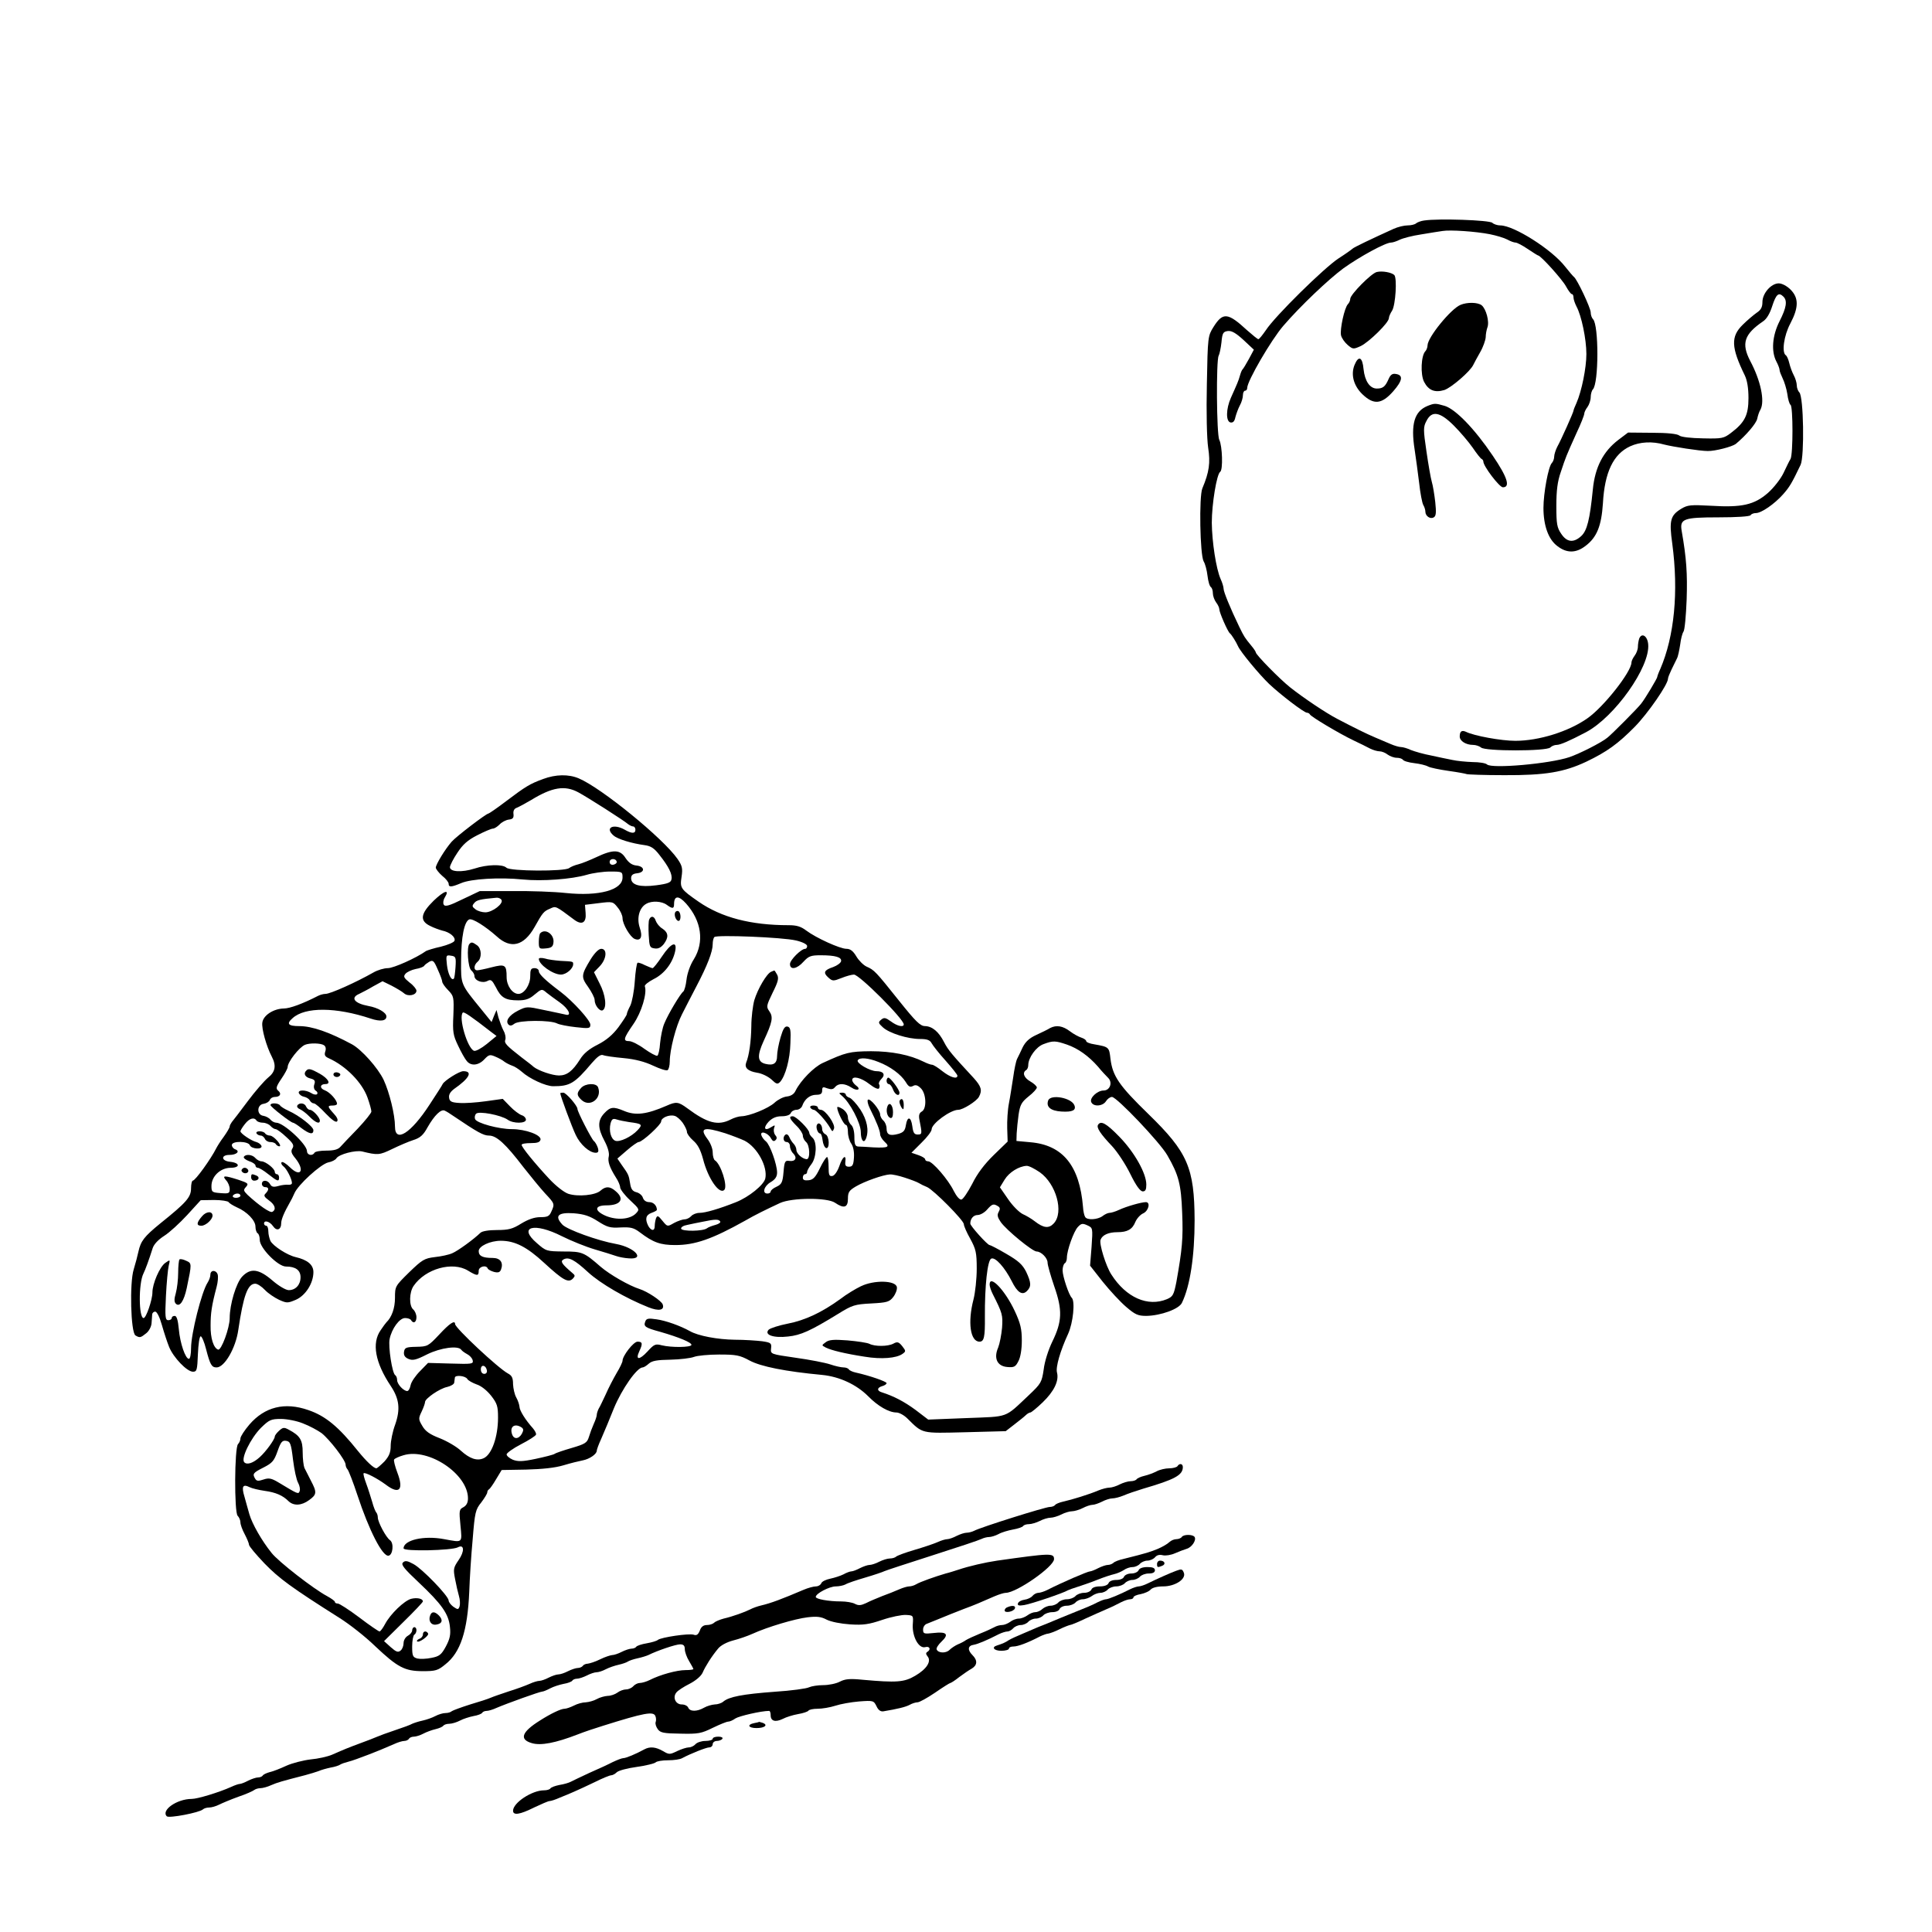 <?xml version="1.0" standalone="no"?>
<!DOCTYPE svg PUBLIC "-//W3C//DTD SVG 20010904//EN"
 "http://www.w3.org/TR/2001/REC-SVG-20010904/DTD/svg10.dtd">
<svg version="1.0" xmlns="http://www.w3.org/2000/svg"
 width="900pt" height="900pt" viewBox="0 0 900 900"
 preserveAspectRatio="xMidYMid meet">
<g transform="translate(0,900) scale(0.1,-0.1)"
fill="#000000" stroke="none">
<path d="M6635 7973 c-16 -2 -34 -9 -39 -14 -6 -5 -23 -9 -39 -9 -16 0 -45 -7
-65 -16 -99 -45 -188 -87 -192 -93 -3 -3 -32 -24 -65 -45 -67 -44 -295 -268
-338 -334 -16 -23 -31 -42 -35 -42 -4 0 -27 19 -52 41 -90 83 -113 86 -157 16
-26 -42 -27 -44 -31 -267 -3 -132 0 -254 6 -295 11 -71 5 -114 -27 -190 -16
-38 -11 -310 6 -340 7 -11 15 -41 18 -67 3 -26 10 -50 16 -53 5 -4 9 -16 9
-29 0 -12 7 -31 15 -42 8 -10 15 -25 15 -32 0 -15 39 -104 49 -112 8 -6 29
-40 38 -60 11 -26 100 -133 145 -176 54 -51 163 -134 176 -134 6 0 12 -4 14
-8 4 -10 136 -89 203 -121 28 -13 62 -30 77 -38 14 -7 34 -13 45 -13 10 0 27
-7 37 -15 11 -8 30 -15 42 -15 13 0 25 -4 29 -9 3 -6 27 -13 53 -16 26 -3 55
-10 65 -16 9 -5 52 -14 94 -20 43 -6 81 -13 85 -15 4 -2 82 -5 175 -5 192 -1
279 14 383 63 96 46 147 83 225 162 62 63 155 198 155 224 0 6 8 25 17 44 9
18 20 41 25 51 5 9 11 39 15 65 3 26 10 52 15 59 6 7 12 74 15 150 4 122 -1
193 -23 319 -10 57 8 64 171 64 85 0 146 4 150 10 3 6 15 10 25 10 25 0 86 42
126 87 30 34 40 50 82 138 18 40 14 317 -6 337 -6 6 -12 21 -12 33 0 11 -6 32
-14 47 -8 15 -17 40 -21 57 -4 17 -11 33 -16 36 -20 13 -9 92 21 148 39 74 40
119 1 158 -17 17 -40 29 -55 29 -35 0 -76 -46 -76 -87 0 -24 -7 -37 -27 -50
-14 -10 -44 -35 -65 -56 -56 -55 -54 -105 10 -236 11 -23 17 -59 17 -105 0
-80 -17 -114 -82 -163 -33 -25 -41 -27 -130 -25 -57 1 -101 6 -110 13 -9 8
-55 13 -127 13 l-112 1 -45 -34 c-71 -54 -109 -128 -119 -231 -14 -141 -27
-192 -54 -217 -36 -33 -67 -29 -93 10 -20 29 -23 46 -23 130 0 71 5 114 21
159 23 69 23 70 73 181 20 42 36 83 36 90 0 6 7 21 15 31 8 11 15 32 15 46 0
14 5 31 10 36 28 28 28 300 1 327 -6 6 -11 20 -11 32 0 20 -63 154 -78 165 -4
3 -22 24 -41 48 -62 80 -239 192 -302 192 -14 0 -31 6 -37 12 -13 13 -252 21
-317 11z m305 -64 c30 -6 67 -17 82 -25 14 -8 31 -14 38 -14 7 0 32 -13 57
-30 24 -16 46 -30 48 -30 12 0 113 -112 130 -144 11 -20 23 -36 27 -36 5 0 8
-7 8 -16 0 -9 7 -28 14 -42 23 -42 46 -152 46 -221 0 -65 -22 -173 -46 -228
-8 -17 -14 -33 -14 -36 0 -7 -57 -135 -76 -169 -7 -14 -14 -35 -14 -45 0 -10
-5 -24 -11 -30 -16 -16 -39 -140 -39 -209 0 -82 23 -147 65 -178 44 -34 87
-33 131 1 53 40 74 93 81 198 8 146 49 230 127 266 46 21 103 24 159 8 39 -10
165 -30 202 -30 34 -1 114 20 131 33 48 40 96 96 100 118 3 14 9 33 15 42 21
40 1 135 -48 227 -42 81 -28 124 60 184 17 11 32 37 43 72 18 55 30 65 52 43
19 -19 14 -51 -18 -114 -34 -67 -40 -140 -15 -188 8 -15 15 -33 15 -40 0 -6 7
-23 14 -38 8 -16 18 -48 22 -73 3 -25 10 -48 15 -51 12 -7 12 -230 0 -252 -6
-9 -20 -39 -33 -66 -13 -27 -45 -68 -72 -92 -64 -56 -122 -69 -266 -60 -94 5
-108 4 -138 -14 -51 -31 -57 -55 -42 -162 30 -225 10 -432 -56 -585 -8 -17
-14 -34 -14 -37 0 -6 -57 -102 -75 -124 -13 -18 -138 -144 -158 -159 -28 -23
-129 -74 -176 -90 -91 -31 -363 -55 -384 -34 -6 6 -36 11 -67 11 -30 1 -73 5
-95 10 -22 4 -67 14 -100 21 -33 6 -74 18 -92 25 -17 8 -38 14 -47 14 -8 0
-30 6 -48 14 -18 8 -51 22 -73 31 -40 17 -91 42 -175 86 -54 28 -158 98 -220
147 -49 39 -160 152 -160 163 0 3 -9 17 -20 30 -32 39 -34 42 -57 89 -42 87
-73 163 -73 177 0 8 -6 29 -14 46 -21 48 -40 172 -41 262 0 88 23 226 39 237
14 9 10 121 -4 149 -13 23 -15 373 -3 392 4 7 10 35 13 62 4 44 8 50 30 53 18
2 38 -10 73 -42 l48 -45 -23 -43 c-13 -24 -26 -45 -29 -48 -4 -3 -9 -16 -13
-30 -7 -25 -12 -36 -42 -103 -23 -52 -24 -110 -2 -115 12 -2 19 5 23 25 4 15
13 40 21 55 8 14 14 36 14 47 0 12 5 21 10 21 6 0 10 6 10 13 0 32 112 224
168 289 80 93 211 217 280 268 77 55 196 120 222 120 8 0 26 6 40 13 14 7 59
19 100 25 41 7 86 14 100 16 35 6 154 -2 220 -15z"/>
<path d="M6414 7733 c-25 -5 -124 -105 -124 -125 0 -8 -5 -19 -11 -25 -16 -16
-38 -118 -32 -145 3 -13 17 -33 31 -45 24 -20 26 -21 61 -5 39 19 131 109 131
130 0 7 7 23 15 35 16 26 24 152 10 166 -13 12 -55 20 -81 14z"/>
<path d="M6804 7580 c-45 -18 -154 -152 -154 -189 0 -9 -5 -22 -10 -27 -20
-20 -24 -108 -6 -143 21 -40 50 -51 94 -38 33 11 121 87 135 117 4 8 18 35 32
59 14 24 25 56 26 70 0 14 4 35 8 46 10 26 -6 86 -27 103 -18 14 -67 15 -98 2z"/>
<path d="M6310 7300 c-18 -44 -5 -96 36 -136 53 -51 90 -48 144 13 44 50 48
76 12 81 -16 3 -25 -4 -34 -25 -15 -34 -26 -43 -54 -43 -33 0 -56 35 -62 90
-5 57 -23 66 -42 20z"/>
<path d="M6650 7109 c-61 -25 -79 -84 -60 -204 6 -38 15 -108 21 -155 5 -47
14 -93 19 -102 6 -10 10 -24 10 -32 0 -20 23 -36 39 -26 11 6 12 23 7 71 -4
35 -11 78 -16 94 -5 17 -16 80 -25 142 -15 102 -15 114 0 142 25 50 63 43 128
-22 29 -29 68 -75 87 -102 19 -28 37 -51 42 -53 4 -2 8 -7 8 -12 0 -22 75
-120 91 -120 36 0 21 47 -47 147 -85 126 -173 216 -223 232 -45 13 -48 13 -81
0z"/>
<path d="M7636 6025 c-3 -9 -6 -26 -6 -38 0 -12 -7 -31 -15 -41 -8 -11 -15
-25 -15 -32 0 -43 -129 -207 -205 -260 -88 -62 -226 -105 -336 -105 -65 0
-192 23 -230 42 -20 9 -29 2 -29 -22 0 -21 29 -39 62 -39 13 0 30 -6 37 -12
17 -18 305 -18 323 0 7 7 20 12 30 12 16 0 58 18 136 59 134 71 299 304 290
409 -3 39 -30 57 -42 27z"/>
<path d="M2530 5371 c-61 -22 -82 -35 -172 -103 -42 -32 -80 -58 -83 -58 -10
0 -149 -106 -171 -131 -30 -34 -74 -106 -74 -121 1 -7 14 -24 30 -38 17 -13
30 -30 30 -37 0 -17 13 -16 58 3 46 20 180 28 287 17 91 -9 227 1 299 22 27 8
76 15 108 15 57 0 58 -1 58 -28 0 -58 -109 -88 -264 -72 -54 6 -166 10 -250 9
l-151 0 -80 -38 c-63 -31 -82 -36 -88 -25 -4 7 -2 22 5 33 25 41 -3 32 -52
-15 -61 -60 -66 -93 -17 -117 17 -9 43 -18 57 -22 35 -7 64 -31 57 -48 -3 -7
-31 -19 -63 -27 -33 -7 -63 -17 -69 -20 -46 -33 -152 -80 -178 -80 -18 0 -48
-9 -67 -20 -81 -46 -201 -100 -224 -100 -9 0 -24 -4 -34 -9 -72 -37 -132 -59
-160 -59 -48 -1 -96 -32 -100 -66 -4 -28 19 -110 44 -158 22 -42 17 -71 -17
-98 -17 -14 -60 -63 -95 -110 -35 -47 -68 -90 -74 -97 -5 -7 -10 -16 -10 -21
0 -5 -13 -27 -28 -48 -16 -21 -31 -46 -35 -54 -24 -48 -97 -150 -109 -150 -4
0 -8 -16 -8 -36 0 -41 -22 -66 -143 -163 -76 -62 -91 -82 -102 -131 -4 -19
-14 -57 -22 -83 -20 -63 -14 -294 8 -308 20 -12 24 -11 50 10 13 10 24 31 25
47 1 16 3 35 3 42 1 6 7 12 14 12 8 0 21 -26 31 -62 10 -35 25 -81 34 -103 20
-49 83 -115 111 -115 18 0 20 7 23 83 2 45 7 82 13 82 5 0 17 -27 25 -60 19
-73 26 -85 49 -85 37 0 89 90 101 174 24 162 44 216 79 216 10 0 30 -13 45
-29 15 -16 45 -36 66 -46 36 -16 40 -16 78 0 46 20 82 78 82 129 0 34 -27 57
-83 70 -39 9 -104 51 -117 75 -5 11 -10 31 -10 45 0 14 -4 26 -10 26 -5 0 -10
5 -10 10 0 18 27 10 42 -12 17 -25 38 -17 38 14 0 17 13 49 41 98 5 8 14 26
20 40 16 40 123 137 158 145 17 3 34 12 38 19 12 19 88 39 120 32 73 -18 81
-17 139 11 33 16 77 35 99 42 32 10 47 23 67 60 32 56 63 86 80 77 7 -3 25
-14 39 -24 114 -77 141 -92 167 -92 35 0 77 -38 161 -148 33 -42 78 -97 100
-121 45 -48 46 -49 29 -86 -9 -21 -18 -25 -51 -25 -27 0 -56 -10 -89 -30 -40
-25 -59 -30 -112 -30 -39 0 -70 -5 -78 -13 -32 -31 -105 -84 -131 -95 -15 -7
-52 -15 -81 -18 -49 -6 -59 -12 -120 -71 -65 -64 -66 -65 -66 -119 0 -48 -15
-90 -40 -114 -3 -3 -15 -19 -27 -37 -42 -60 -25 -151 47 -259 40 -60 46 -108
21 -180 -12 -32 -21 -77 -21 -99 0 -31 -7 -48 -29 -73 -17 -17 -34 -32 -38
-32 -13 1 -46 32 -85 80 -91 114 -152 164 -231 191 -111 39 -204 15 -275 -67
-23 -27 -42 -56 -42 -65 0 -8 -5 -20 -11 -26 -17 -17 -18 -318 -2 -334 7 -7
13 -21 13 -31 0 -10 9 -35 20 -55 11 -21 20 -43 20 -49 0 -7 33 -46 72 -87 69
-71 125 -112 351 -255 46 -29 120 -87 164 -130 105 -99 138 -117 223 -117 59
0 70 3 105 32 70 55 103 154 111 338 2 60 9 171 16 245 10 125 13 138 40 171
15 20 28 41 28 47 0 6 4 12 8 14 4 2 19 23 33 47 l26 43 114 2 c75 2 134 8
174 20 33 10 74 20 90 23 31 6 65 29 65 45 0 5 9 30 21 56 25 59 32 74 59 142
37 89 107 190 134 190 5 0 18 8 29 18 15 13 38 17 101 18 44 1 94 7 109 13 16
6 68 11 117 11 79 0 96 -3 142 -28 52 -28 167 -51 338 -67 81 -8 160 -45 214
-99 45 -46 97 -76 132 -76 12 0 35 -12 51 -28 73 -72 62 -69 270 -64 l188 5
40 31 c22 17 46 36 53 43 7 7 17 13 22 13 4 0 30 21 57 47 53 51 77 100 67
139 -7 25 15 101 52 181 23 51 33 150 17 167 -14 13 -43 101 -43 128 0 15 5
30 10 33 6 3 10 15 10 26 0 34 32 123 51 143 16 17 22 18 44 8 26 -12 26 -12
20 -100 l-7 -88 59 -75 c33 -41 82 -94 109 -117 42 -36 55 -42 94 -42 67 1
153 32 166 61 38 78 59 218 59 384 -1 245 -32 317 -215 495 -137 133 -167 177
-177 258 -6 54 -7 55 -75 67 -21 3 -38 10 -38 15 0 5 -10 12 -22 16 -13 4 -37
17 -54 30 -33 25 -63 30 -92 15 -9 -6 -38 -20 -64 -32 -33 -15 -51 -32 -64
-58 -9 -20 -21 -44 -26 -54 -5 -10 -13 -48 -18 -85 -6 -37 -14 -92 -20 -122
-6 -30 -9 -83 -8 -116 l2 -62 -65 -63 c-44 -43 -77 -87 -100 -134 -20 -38 -42
-71 -50 -73 -9 -2 -23 15 -36 40 -25 52 -99 138 -119 138 -8 0 -14 4 -14 9 0
5 -14 14 -32 20 l-32 11 47 47 c26 25 47 53 47 62 0 27 88 91 124 91 22 0 85
40 96 60 17 31 11 49 -24 88 -101 109 -119 130 -138 167 -25 49 -55 74 -89 75
-22 0 -44 22 -120 117 -111 139 -116 144 -152 160 -15 7 -37 29 -48 48 -15 25
-28 35 -46 35 -30 0 -142 51 -187 85 -25 19 -45 25 -82 25 -177 0 -313 36
-419 109 -85 59 -88 64 -80 116 6 40 3 52 -19 84 -67 96 -355 331 -460 375
-47 20 -107 19 -166 -3z m164 -62 c43 -23 214 -132 233 -149 7 -5 17 -10 23
-10 5 0 10 -7 10 -15 0 -19 -17 -19 -50 0 -53 30 -94 9 -52 -27 19 -17 85 -37
145 -45 29 -4 45 -14 70 -47 42 -53 60 -89 55 -112 -2 -15 -17 -21 -71 -28
-76 -10 -117 1 -117 33 0 14 8 21 28 23 38 4 36 32 -3 36 -21 2 -36 13 -51 35
-25 40 -58 41 -136 4 -30 -14 -67 -29 -83 -33 -17 -4 -36 -12 -44 -18 -20 -16
-276 -15 -292 2 -18 17 -91 15 -148 -4 -60 -19 -116 -16 -115 7 1 9 16 39 35
67 25 38 47 58 92 81 33 17 66 31 73 31 7 0 21 9 31 19 10 11 29 21 43 23 19
2 24 8 22 26 -2 14 3 25 15 29 10 4 40 20 67 36 98 60 157 70 220 36z m179
-324 c1 -5 -6 -11 -15 -13 -11 -2 -18 3 -18 13 0 17 30 18 33 0z m-537 -177
c11 -17 -42 -58 -75 -58 -15 0 -36 6 -46 14 -16 12 -17 16 -6 29 11 14 26 18
103 25 9 1 20 -3 24 -10z m860 -17 c72 -81 86 -179 36 -260 -17 -26 -31 -67
-34 -95 -3 -27 -10 -51 -15 -55 -13 -9 -70 -104 -88 -148 -9 -20 -17 -62 -20
-92 -2 -31 -8 -57 -13 -59 -6 -2 -33 13 -60 32 -27 20 -59 36 -71 36 -30 0
-27 12 20 80 38 55 64 144 53 175 -3 6 16 21 41 34 49 24 88 74 100 129 11 52
-19 40 -61 -23 -20 -30 -40 -55 -44 -55 -4 0 -20 7 -36 14 -15 8 -31 13 -34
11 -4 -2 -10 -42 -13 -87 -3 -46 -13 -97 -21 -113 -9 -17 -16 -34 -16 -39 0
-5 -18 -32 -39 -61 -27 -36 -57 -61 -96 -81 -40 -20 -66 -41 -83 -69 -35 -55
-61 -75 -98 -75 -31 0 -95 22 -118 40 -6 6 -31 25 -56 44 -72 56 -82 67 -76
83 3 8 0 27 -8 41 -8 15 -18 43 -24 62 l-9 35 -12 -28 -11 -28 -47 58 c-98
120 -96 115 -95 228 0 110 15 183 38 192 15 6 75 -32 128 -79 65 -60 126 -45
176 43 38 68 43 74 72 86 28 13 24 15 115 -53 35 -25 55 -11 51 33 l-3 38 65
8 c63 8 66 7 87 -20 13 -15 23 -38 23 -50 0 -28 36 -89 57 -97 28 -11 38 10
23 53 -15 46 -1 94 31 111 26 15 72 12 95 -5 26 -19 34 -19 34 3 0 40 21 42
56 3z m512 -172 c30 -7 52 -18 52 -26 0 -7 -4 -13 -9 -13 -19 0 -71 -52 -71
-71 0 -29 33 -23 63 11 24 26 34 30 80 30 69 0 99 -9 95 -28 -2 -8 -18 -20
-37 -27 -42 -14 -48 -26 -22 -49 19 -17 23 -17 61 -2 22 9 48 16 58 16 25 0
232 -207 232 -232 0 -15 -31 -8 -60 14 -25 18 -32 19 -45 8 -15 -12 -14 -16 8
-36 30 -27 115 -54 173 -54 33 0 46 -5 54 -20 6 -11 35 -48 65 -81 30 -34 55
-65 55 -70 0 -18 -33 -8 -70 21 -21 17 -42 30 -48 30 -6 0 -23 6 -39 14 -64
32 -149 49 -246 49 -100 -1 -116 -5 -225 -55 -41 -19 -102 -81 -126 -129 -7
-16 -22 -25 -41 -27 -17 -2 -42 -15 -57 -29 -28 -26 -116 -62 -154 -63 -12 0
-35 -7 -50 -15 -59 -30 -108 -18 -202 52 -42 31 -52 32 -97 12 -92 -40 -144
-47 -198 -24 -50 21 -64 19 -92 -11 -32 -34 -31 -69 1 -129 16 -30 23 -57 20
-71 -6 -24 3 -51 33 -99 11 -16 20 -38 20 -47 1 -9 21 -36 46 -59 45 -42 45
-43 27 -62 -28 -28 -89 -32 -140 -11 -55 24 -53 49 3 49 67 0 86 30 43 66 -26
23 -46 24 -70 3 -23 -22 -106 -30 -151 -15 -20 7 -57 36 -88 69 -68 73 -130
149 -129 159 0 5 19 8 43 8 30 0 42 4 45 16 4 22 -70 49 -133 49 -61 0 -165
28 -172 47 -3 8 -1 19 5 25 13 13 115 -6 147 -28 26 -19 85 -18 85 0 0 8 -9
18 -20 21 -11 4 -36 22 -54 41 l-34 35 -79 -11 c-43 -6 -98 -10 -123 -8 -37 2
-46 7 -48 25 -2 14 6 27 23 40 72 50 89 83 43 83 -19 0 -88 -44 -96 -60 -1 -4
-29 -47 -61 -96 -87 -134 -161 -180 -161 -102 0 55 -26 160 -53 218 -27 56
-102 140 -147 165 -106 57 -186 85 -246 85 -52 0 -61 11 -31 37 58 53 202 52
364 -2 45 -15 73 -11 73 10 0 18 -39 41 -85 49 -64 12 -84 38 -42 56 12 6 42
21 65 35 l44 24 41 -20 c23 -12 50 -28 59 -36 19 -17 58 -9 58 12 0 7 -14 25
-32 38 -27 22 -30 28 -19 41 7 8 28 18 47 22 19 3 37 10 40 15 3 5 14 13 24
19 17 9 22 4 39 -36 12 -26 21 -51 21 -57 0 -6 12 -24 28 -40 26 -27 27 -32
24 -116 -4 -79 -1 -94 22 -142 14 -30 32 -62 40 -71 19 -25 55 -22 82 7 21 22
26 24 51 13 15 -6 35 -17 43 -24 8 -6 24 -14 35 -18 11 -3 31 -16 45 -28 36
-33 112 -68 147 -68 78 0 99 12 180 108 25 29 41 41 52 37 9 -4 52 -10 96 -14
54 -5 99 -17 137 -35 32 -15 62 -25 68 -21 5 3 10 21 10 40 0 55 29 166 57
220 14 28 44 86 67 130 51 97 76 162 76 196 0 14 3 29 8 34 11 11 318 -1 380
-16z m-1586 -124 c-2 -27 -5 -52 -8 -54 -11 -11 -27 21 -32 64 -5 45 -4 47 19
43 22 -3 24 -7 21 -53z m167 -303 l24 -18 -45 -37 c-26 -21 -52 -35 -60 -32
-31 12 -73 156 -52 178 5 5 38 -17 133 -91z m2681 -58 c52 -18 101 -53 145
-103 16 -20 38 -43 48 -53 21 -22 7 -58 -22 -58 -29 0 -65 -34 -58 -53 9 -24
54 -21 69 3 7 11 19 20 28 20 22 0 224 -212 258 -272 53 -92 64 -134 69 -268
5 -119 0 -170 -27 -322 -12 -60 -16 -68 -44 -80 -89 -37 -190 7 -259 115 -25
38 -58 144 -50 162 8 22 37 35 78 35 47 0 70 13 84 48 7 16 23 34 37 40 25 12
34 52 12 52 -21 0 -91 -20 -125 -36 -17 -8 -37 -14 -45 -14 -7 0 -22 -7 -32
-15 -23 -17 -72 -20 -81 -4 -4 6 -9 27 -10 47 -16 192 -94 288 -245 301 l-65
6 1 35 c1 19 5 59 9 88 7 46 14 58 46 84 22 17 39 36 39 42 0 6 -14 19 -30 28
-30 17 -39 41 -20 53 6 3 10 14 10 23 0 35 37 86 71 98 45 17 56 16 109 -2z
m-3461 -3 c8 -5 11 -16 6 -30 -5 -16 -1 -23 17 -31 80 -36 155 -113 180 -183
10 -28 18 -57 18 -65 0 -7 -29 -43 -64 -80 -36 -37 -72 -75 -80 -84 -11 -13
-31 -18 -65 -18 -28 0 -53 -4 -56 -10 -10 -17 -35 -11 -35 8 -1 32 -109 132
-143 132 -8 0 -20 6 -27 14 -6 8 -21 16 -33 18 -32 4 -31 52 1 56 13 2 26 10
29 18 3 8 13 14 23 14 25 0 33 15 16 29 -12 10 -10 19 15 56 16 23 29 48 29
54 0 24 54 93 81 104 22 9 73 8 88 -2z m2583 -78 c55 -21 105 -58 127 -93 13
-22 20 -26 34 -19 12 7 22 4 37 -11 25 -25 28 -95 4 -108 -12 -7 -15 -18 -11
-38 13 -66 13 -69 -8 -69 -16 0 -21 8 -25 38 -6 46 -23 49 -30 6 -4 -26 -11
-34 -35 -41 -40 -11 -55 -4 -55 25 0 14 -7 30 -15 37 -8 7 -15 20 -15 29 -1
21 -47 77 -57 68 -4 -4 0 -22 9 -40 31 -62 48 -105 48 -121 0 -8 9 -24 21 -35
26 -24 17 -29 -51 -26 -30 2 -63 4 -72 4 -14 1 -18 10 -18 45 0 26 -6 48 -15
56 -8 7 -15 23 -15 35 0 13 -11 30 -25 39 -14 9 -25 12 -25 7 0 -19 31 -81 40
-81 6 0 10 -15 10 -33 0 -18 7 -43 16 -55 9 -14 14 -38 12 -65 -2 -34 -7 -42
-23 -42 -15 0 -19 6 -17 23 5 37 -13 25 -28 -20 -9 -25 -22 -44 -32 -46 -15
-3 -18 4 -18 42 0 25 -3 46 -7 46 -5 0 -20 -24 -34 -53 -20 -41 -31 -53 -52
-55 -19 -2 -27 1 -27 12 0 9 5 16 10 16 6 0 10 5 10 11 0 6 9 22 20 36 24 31
27 104 5 123 -8 7 -15 17 -15 23 0 16 -61 77 -77 77 -20 0 -15 -12 17 -44 17
-16 30 -37 30 -46 0 -10 7 -23 15 -30 18 -15 20 -80 3 -80 -20 1 -48 26 -48
43 0 9 -6 22 -13 29 -7 7 -16 21 -20 31 -4 10 -11 15 -17 12 -15 -10 -12 -35
5 -35 8 0 15 -9 15 -19 0 -11 7 -27 16 -35 19 -20 9 -38 -19 -34 -20 3 -23 -3
-27 -52 -4 -48 -9 -57 -32 -68 -16 -7 -28 -17 -28 -23 0 -5 -7 -9 -15 -9 -26
0 -16 35 15 53 22 13 30 26 30 45 0 37 -33 130 -52 145 -8 6 -18 19 -21 28 -8
24 31 12 44 -13 8 -14 14 -17 22 -9 7 7 7 14 -2 24 -6 8 -8 22 -5 32 6 15 4
15 -14 4 -31 -20 -38 -3 -11 26 17 17 35 25 60 25 23 0 39 6 43 15 3 8 15 15
26 15 11 0 23 8 27 18 11 32 36 52 65 52 21 0 28 5 28 20 0 17 4 18 24 10 18
-6 28 -5 36 6 16 19 45 18 76 -2 28 -19 48 -9 21 10 -9 7 -17 18 -17 25 0 21
42 11 80 -19 23 -18 41 -26 45 -20 3 5 4 14 0 19 -3 5 2 16 11 25 20 20 10 36
-23 36 -30 0 -96 38 -87 51 8 14 49 11 96 -8z m-912 -283 c11 -16 20 -35 20
-43 0 -8 13 -26 29 -40 21 -18 34 -42 46 -86 23 -91 76 -167 99 -144 17 17
-16 121 -44 138 -5 3 -10 20 -10 37 0 18 -11 45 -25 63 -38 51 -16 57 83 26
33 -11 74 -27 91 -35 59 -31 108 -121 96 -176 -7 -30 -76 -86 -136 -110 -78
-31 -143 -50 -170 -50 -15 0 -32 -7 -39 -15 -7 -8 -21 -15 -30 -15 -10 0 -33
-8 -50 -17 -31 -18 -31 -18 -54 10 -20 25 -24 26 -30 12 -3 -9 -6 -25 -6 -36
0 -25 -16 -24 -30 0 -16 32 -12 51 15 61 14 5 25 11 25 14 0 20 -16 36 -35 36
-15 0 -26 8 -30 20 -3 11 -17 23 -30 26 -19 5 -26 15 -30 43 -6 38 -8 41 -40
86 l-19 28 44 38 c25 22 50 39 55 39 17 0 105 81 105 96 0 17 37 33 62 26 10
-2 27 -17 38 -32z m-1985 10 c3 -5 17 -10 29 -10 13 0 29 -7 36 -15 7 -8 18
-15 24 -15 6 0 29 -17 50 -37 32 -29 37 -39 28 -53 -8 -13 -5 -23 14 -46 45
-56 25 -91 -25 -42 -17 17 -35 28 -39 24 -4 -4 0 -13 8 -19 16 -12 40 -60 40
-78 0 -6 -8 -9 -17 -8 -10 1 -31 -1 -47 -6 -22 -6 -31 -4 -38 9 -11 20 -38 21
-38 1 0 -8 7 -15 15 -15 18 0 19 -12 3 -29 -11 -10 -8 -16 15 -33 28 -20 35
-42 16 -53 -10 -7 -63 30 -116 79 -19 19 -20 23 -7 37 13 15 10 18 -35 33 -66
21 -78 21 -58 -2 10 -10 17 -29 17 -41 0 -20 -4 -22 -42 -19 -40 3 -43 5 -43
33 0 45 41 84 88 85 47 0 46 23 -1 28 -42 4 -44 32 -3 32 33 0 51 17 27 26 -9
3 -16 12 -16 20 0 20 76 19 84 -1 7 -18 60 -21 54 -3 -3 7 -13 15 -24 18 -24
6 -74 40 -74 50 0 4 9 19 21 34 21 27 43 33 54 16z m1735 -7 c62 -8 65 -11 40
-38 -29 -31 -84 -57 -104 -49 -20 8 -30 46 -22 80 6 21 11 25 29 19 12 -4 38
-9 57 -12z m1914 -234 c76 -54 113 -186 65 -238 -23 -25 -48 -22 -89 10 -14
11 -39 26 -55 33 -17 8 -48 39 -69 70 l-38 55 22 36 c21 34 66 62 102 64 10 1
37 -13 62 -30z m-629 -25 c28 -9 57 -20 65 -25 8 -5 26 -14 39 -19 31 -14 171
-155 171 -173 0 -8 13 -38 30 -68 26 -48 30 -64 30 -139 0 -47 -7 -112 -15
-143 -28 -107 -15 -197 28 -197 21 0 26 21 25 115 -1 144 12 266 30 272 19 8
63 -42 95 -105 26 -53 49 -68 71 -46 21 21 20 39 -4 90 -17 33 -35 50 -92 83
-39 23 -74 41 -78 41 -10 0 -90 89 -90 100 0 23 15 40 34 40 12 0 32 11 44 25
24 27 30 29 51 16 10 -6 11 -13 3 -27 -8 -14 -5 -25 10 -47 27 -38 148 -137
167 -137 21 0 51 -30 51 -52 0 -11 14 -60 31 -110 39 -111 37 -164 -9 -258
-18 -37 -36 -93 -40 -129 -9 -60 -12 -66 -69 -120 -116 -109 -90 -99 -291
-107 l-178 -7 -59 45 c-53 39 -101 64 -157 82 -24 7 -23 22 2 29 11 3 20 9 20
14 0 7 -76 34 -143 49 -15 3 -30 10 -33 15 -3 5 -14 9 -24 9 -11 0 -39 6 -62
14 -24 8 -96 22 -161 31 -118 17 -118 17 -115 44 3 24 -1 27 -42 33 -25 3 -82
7 -127 7 -80 1 -171 18 -209 40 -45 25 -112 49 -155 55 -39 6 -48 4 -53 -10
-9 -23 -1 -29 69 -48 90 -26 147 -50 146 -61 -1 -12 -93 -13 -138 -2 -30 8
-36 5 -67 -29 -38 -41 -57 -40 -38 1 17 36 15 45 -8 45 -19 0 -70 -66 -70 -89
0 -6 -12 -32 -28 -58 -15 -26 -38 -70 -50 -98 -13 -27 -27 -58 -33 -67 -5 -10
-9 -23 -9 -29 0 -6 -6 -25 -14 -42 -8 -18 -18 -45 -23 -62 -8 -26 -18 -32 -79
-50 -38 -11 -74 -23 -81 -28 -6 -4 -46 -14 -88 -23 -62 -13 -82 -13 -106 -4
-16 7 -29 18 -29 25 0 6 30 28 67 47 37 19 68 39 70 45 2 5 -5 18 -14 29 -36
40 -63 84 -63 101 -1 10 -7 29 -15 43 -8 14 -14 42 -15 62 0 29 -5 40 -24 50
-45 24 -246 212 -246 230 0 20 -25 4 -74 -49 -51 -54 -54 -56 -107 -57 -48 -1
-54 -4 -57 -24 -2 -15 4 -25 20 -32 20 -9 35 -6 88 21 63 31 145 42 159 21 3
-5 16 -14 27 -20 12 -6 24 -19 26 -29 4 -17 -4 -18 -101 -15 l-107 3 -37 -38
c-21 -21 -41 -50 -44 -65 -3 -16 -10 -28 -16 -28 -17 0 -47 32 -47 51 0 10 -4
20 -9 23 -14 9 -33 132 -26 168 10 49 46 98 72 98 12 0 25 -4 28 -10 11 -18
25 -10 25 14 0 13 -7 29 -15 36 -20 17 -19 80 2 110 55 80 181 115 253 71 43
-26 50 -26 50 -1 0 20 35 29 42 11 2 -5 15 -12 29 -16 20 -5 28 -2 33 11 12
32 -3 54 -39 54 -47 0 -65 9 -65 32 0 23 53 48 103 48 66 0 122 -29 202 -103
88 -81 112 -94 133 -74 12 13 12 16 -3 28 -48 41 -56 53 -40 62 24 13 51 -1
115 -60 57 -52 173 -120 281 -163 48 -19 76 -14 66 14 -7 17 -70 59 -107 71
-48 15 -139 67 -182 104 -78 68 -86 71 -173 71 -78 1 -81 1 -124 39 -90 77
-13 98 117 32 42 -21 111 -49 152 -61 41 -12 86 -26 100 -31 14 -5 41 -10 60
-11 78 -6 27 51 -60 67 -85 15 -228 67 -250 90 -38 41 -21 58 53 53 48 -4 73
-12 112 -37 44 -28 57 -32 106 -29 47 2 61 -1 90 -23 62 -47 95 -59 165 -59
92 0 172 28 324 113 48 28 102 54 164 83 55 25 220 26 256 1 41 -28 60 -23 60
18 0 31 5 39 37 58 41 24 126 54 158 56 11 1 43 -6 70 -15z m-3095 -84 c0 -5
-9 -10 -21 -10 -11 0 -17 5 -14 10 3 6 13 10 21 10 8 0 14 -4 14 -10z m-55
-30 c4 -6 21 -16 38 -24 47 -20 87 -61 87 -90 0 -14 5 -28 10 -31 6 -3 10 -17
10 -31 0 -38 85 -124 122 -124 45 0 68 -17 68 -50 0 -35 -23 -60 -55 -60 -13
0 -46 19 -76 45 -64 55 -102 59 -141 18 -28 -30 -58 -129 -58 -193 0 -46 -39
-152 -54 -147 -21 7 -36 53 -35 112 0 58 5 93 28 180 6 22 8 48 5 58 -7 22
-34 22 -34 -1 0 -10 -6 -26 -13 -37 -28 -43 -77 -238 -77 -305 0 -27 -4 -50
-10 -50 -16 0 -41 71 -47 138 -4 43 -10 62 -19 62 -8 0 -14 -4 -14 -10 0 -5
-7 -10 -16 -10 -14 0 -16 14 -11 113 3 61 9 125 13 141 7 29 7 29 -16 13 -26
-18 -60 -97 -60 -138 0 -33 -29 -119 -41 -119 -23 0 -24 161 -1 207 9 18 26
64 43 118 6 19 26 40 54 58 24 15 72 59 107 97 l63 69 62 1 c34 0 65 -5 68
-10z m2290 -90 c3 -5 -7 -12 -22 -16 -15 -4 -34 -11 -40 -16 -18 -14 -115 -15
-120 -2 -2 7 11 15 29 18 18 4 51 11 73 15 57 12 73 12 80 1z m-1087 -693 c2
-10 -3 -17 -12 -17 -10 0 -16 9 -16 21 0 24 23 21 28 -4z m-91 -41 c4 -7 24
-18 43 -25 22 -7 48 -28 68 -53 28 -36 32 -49 32 -102 0 -89 -29 -172 -67
-189 -31 -14 -65 -2 -106 35 -19 18 -63 44 -98 58 -47 18 -68 33 -82 58 -18
30 -18 35 -3 66 9 19 16 39 16 45 0 16 68 63 103 70 17 4 33 13 33 21 1 8 2
18 3 23 2 13 50 8 58 -7z m-765 -207 c29 -11 68 -32 86 -45 37 -29 112 -126
112 -147 0 -7 4 -17 9 -22 5 -6 26 -59 46 -120 54 -164 117 -287 145 -282 20
3 26 58 7 72 -19 13 -57 85 -57 106 0 8 -3 19 -7 23 -4 4 -13 26 -19 49 -7 23
-19 62 -28 86 -9 24 -15 46 -12 48 6 6 64 -24 103 -53 63 -48 85 -25 54 56
-11 29 -18 57 -15 61 3 5 23 14 44 20 117 35 300 -88 300 -201 0 -20 -7 -33
-21 -41 -20 -10 -21 -16 -14 -85 8 -84 12 -80 -76 -64 -94 18 -189 -4 -189
-43 0 -15 225 -10 253 5 30 16 32 -19 3 -60 -24 -35 -25 -42 -16 -88 5 -27 13
-62 18 -79 5 -16 6 -38 3 -48 -6 -16 -8 -16 -29 -2 -12 9 -22 22 -22 29 0 21
-124 149 -164 170 -29 16 -39 17 -49 7 -10 -10 6 -29 75 -94 105 -99 138 -145
144 -206 4 -36 0 -55 -19 -91 -21 -39 -31 -46 -67 -53 -23 -5 -53 -6 -66 -3
-21 6 -24 12 -24 56 0 27 5 52 10 55 6 3 10 13 10 21 0 8 -4 14 -10 14 -5 0
-10 -7 -10 -15 0 -8 -9 -19 -20 -25 -11 -6 -20 -21 -20 -34 0 -13 -6 -29 -14
-35 -12 -10 -21 -6 -46 16 l-31 28 90 89 c50 49 91 92 91 96 0 13 -27 19 -55
12 -32 -9 -96 -70 -121 -117 -10 -19 -22 -35 -26 -35 -4 0 -47 29 -94 65 -48
36 -93 65 -100 65 -8 0 -14 3 -14 8 0 4 -17 16 -37 27 -62 33 -226 160 -258
201 -46 57 -90 135 -103 179 -6 22 -17 59 -23 82 -15 49 -8 61 24 45 12 -6 43
-13 70 -17 51 -7 84 -21 111 -48 24 -23 61 -21 96 5 36 26 37 36 8 91 -12 23
-25 50 -30 59 -4 10 -8 42 -8 72 0 58 -12 78 -65 106 -22 12 -27 11 -45 -5
-11 -10 -20 -22 -20 -27 0 -13 -41 -70 -70 -96 -31 -28 -59 -37 -72 -24 -17
17 29 111 77 160 39 38 47 42 94 42 27 0 74 -9 103 -21z m1017 -18 c10 -7 11
-13 2 -30 -15 -26 -38 -27 -46 -1 -11 34 12 51 44 31z m-1064 -151 c6 -47 16
-95 24 -108 7 -13 10 -30 7 -38 -6 -16 -7 -15 -100 41 -32 19 -44 21 -68 13
-24 -8 -32 -8 -39 3 -14 23 -11 28 39 53 41 21 49 31 65 76 15 43 22 51 40 48
19 -3 23 -12 32 -88z"/>
<path d="M3146 4751 c-8 -12 3 -41 15 -41 12 0 12 37 0 45 -5 3 -12 1 -15 -4z"/>
<path d="M3024 4716 c-3 -7 -4 -40 -2 -72 3 -54 5 -59 27 -62 17 -3 30 4 43
20 24 32 22 53 -6 72 -14 8 -27 25 -31 36 -7 23 -23 26 -31 6z"/>
<path d="M2517 4653 c-4 -3 -7 -22 -7 -40 0 -33 2 -34 33 -31 25 2 33 8 35 26
6 38 -37 69 -61 45z"/>
<path d="M2187 4603 c-14 -13 -7 -110 8 -123 8 -7 15 -18 15 -26 0 -22 37 -36
60 -24 17 9 22 5 40 -29 24 -49 45 -61 104 -61 33 0 52 6 74 25 35 29 36 30
59 10 10 -8 37 -28 61 -45 42 -30 58 -66 25 -56 -10 2 -54 12 -99 21 -79 17
-81 17 -121 -3 -43 -22 -60 -49 -44 -65 7 -7 16 -5 27 4 20 17 169 18 200 1
10 -5 49 -13 87 -17 62 -7 67 -6 67 12 0 20 -82 110 -139 153 -68 51 -101 82
-101 96 0 8 -9 14 -20 14 -17 0 -20 -7 -20 -38 0 -40 -28 -82 -55 -82 -28 0
-55 38 -55 78 0 58 -7 62 -70 46 -30 -8 -60 -14 -67 -14 -18 0 -16 25 2 40 20
17 19 60 -2 76 -21 15 -27 17 -36 7z"/>
<path d="M2752 4532 c-45 -74 -46 -83 -12 -130 16 -23 30 -50 30 -60 0 -26 25
-56 38 -48 20 12 13 72 -15 125 l-26 52 26 27 c33 34 37 82 8 82 -12 0 -30
-18 -49 -48z"/>
<path d="M2510 4533 c0 -26 66 -73 103 -73 25 0 57 28 57 48 0 13 2 13 -60 16
-25 2 -57 6 -72 11 -16 4 -28 3 -28 -2z"/>
<path d="M3592 4473 c-20 -8 -62 -79 -78 -132 -7 -25 -14 -80 -14 -121 -1 -71
-10 -136 -24 -170 -9 -24 8 -40 50 -47 22 -3 51 -17 67 -31 24 -23 29 -24 41
-12 25 28 46 105 48 180 3 63 0 75 -14 78 -12 2 -20 -10 -32 -51 -9 -31 -16
-69 -16 -86 0 -35 -17 -46 -54 -37 -38 9 -40 38 -8 108 40 86 45 110 26 137
-15 21 -14 26 15 86 26 52 30 68 21 85 -6 11 -12 20 -13 19 -1 0 -8 -3 -15 -6z"/>
<path d="M2707 3932 c-22 -24 -21 -35 3 -57 39 -35 96 9 76 60 -8 21 -59 19
-79 -3z"/>
<path d="M2610 3907 c0 -11 55 -159 72 -194 21 -45 64 -83 93 -83 12 0 15 6
10 23 -4 12 -12 27 -19 32 -11 10 -76 136 -76 149 0 15 -53 76 -66 76 -8 0
-14 -1 -14 -3z"/>
<path d="M4883 3874 c-11 -30 11 -49 62 -52 51 -3 69 6 60 29 -13 35 -110 53
-122 23z"/>
<path d="M5115 3760 c-8 -13 11 -42 67 -101 23 -25 61 -82 83 -127 27 -55 46
-81 58 -82 13 0 17 8 17 32 0 52 -55 150 -125 222 -62 64 -87 77 -100 56z"/>
<path d="M1427 4013 c-15 -14 -6 -31 19 -37 20 -5 24 -11 18 -28 -4 -12 -1
-24 7 -29 7 -4 10 -11 6 -16 -4 -4 -17 -2 -27 5 -26 16 -63 16 -58 0 3 -7 13
-15 24 -17 10 -2 23 -9 27 -17 4 -8 13 -14 19 -14 7 0 31 -21 55 -47 28 -29
47 -43 53 -37 6 6 1 19 -15 36 -30 33 -31 38 -5 38 11 0 20 3 20 8 0 17 -33
54 -57 63 -25 9 -23 29 3 29 27 0 14 25 -26 48 -41 23 -53 26 -63 15z"/>
<path d="M1555 4000 c-8 -13 15 -24 27 -12 6 6 4 11 -6 15 -8 3 -18 2 -21 -3z"/>
<path d="M1260 3852 c0 -8 95 -82 105 -82 4 0 21 -11 39 -25 37 -28 56 -32 56
-10 0 17 -69 70 -117 91 -17 8 -34 18 -38 24 -7 12 -45 14 -45 2z"/>
<path d="M1385 3850 c-3 -6 2 -13 12 -17 9 -4 30 -19 45 -35 28 -28 48 -36 48
-18 0 15 -33 50 -46 50 -7 0 -14 7 -18 15 -6 17 -32 20 -41 5z"/>
<path d="M4130 3965 c0 -8 5 -15 10 -15 6 0 15 -11 20 -25 9 -25 30 -35 30
-15 0 14 -42 70 -52 70 -4 0 -8 -7 -8 -15z"/>
<path d="M3920 3897 c39 -31 90 -129 90 -171 0 -38 14 -55 24 -30 15 38 5 87
-26 135 -18 27 -41 52 -50 55 -10 3 -18 10 -18 15 0 5 -8 9 -17 9 -16 -1 -16
-2 -3 -13z"/>
<path d="M4190 3868 c0 -7 5 -20 10 -28 8 -12 10 -9 10 13 0 15 -4 27 -10 27
-5 0 -10 -6 -10 -12z"/>
<path d="M4134 3846 c-8 -21 -1 -49 14 -54 8 -2 12 7 12 27 0 33 -17 51 -26
27z"/>
<path d="M3775 3840 c3 -5 11 -10 16 -10 11 0 57 -51 76 -84 10 -19 12 -19 18
-4 8 20 -40 88 -61 88 -8 0 -14 5 -14 10 0 6 -9 10 -21 10 -11 0 -17 -4 -14
-10z"/>
<path d="M3806 3761 c-7 -11 3 -41 14 -41 5 0 10 -14 12 -32 2 -17 9 -33 16
-36 18 -6 16 57 -3 64 -8 4 -15 14 -15 24 0 21 -16 35 -24 21z"/>
<path d="M1195 3720 c3 -5 12 -10 20 -10 7 0 15 -7 19 -15 3 -8 14 -15 25 -15
11 0 23 -4 26 -10 3 -5 11 -10 16 -10 17 0 -25 49 -43 50 -9 0 -20 5 -23 10
-3 6 -15 10 -26 10 -11 0 -17 -4 -14 -10z"/>
<path d="M1136 3611 c-3 -5 8 -14 24 -20 17 -5 30 -15 30 -20 0 -6 5 -11 11
-11 6 0 28 -13 49 -30 43 -34 50 -36 50 -15 0 8 -4 15 -10 15 -5 0 -10 5 -10
11 0 15 -42 48 -61 49 -9 0 -22 7 -29 15 -14 17 -46 20 -54 6z"/>
<path d="M1126 3551 c-3 -5 1 -11 9 -15 15 -6 29 7 18 18 -9 9 -21 8 -27 -3z"/>
<path d="M1170 3515 c0 -8 6 -15 14 -15 22 0 28 17 10 24 -22 9 -24 8 -24 -9z"/>
<path d="M4010 3008 c-25 -12 -68 -38 -95 -59 -85 -62 -166 -100 -245 -115
-41 -8 -81 -21 -89 -28 -23 -24 22 -40 90 -32 59 6 104 26 234 106 65 40 76
44 153 48 74 4 85 7 103 30 11 14 19 35 17 46 -5 32 -107 34 -168 4z"/>
<path d="M4610 3016 c0 -8 6 -27 14 -43 46 -91 48 -99 44 -158 -3 -33 -11 -74
-18 -92 -22 -50 -5 -87 42 -91 32 -3 39 1 52 27 10 18 16 56 16 96 0 54 -6 80
-33 138 -45 96 -117 172 -117 123z"/>
<path d="M3846 2747 c-19 -14 -19 -14 0 -24 25 -13 91 -29 182 -43 78 -13 148
-7 176 13 17 12 16 14 -1 36 -16 20 -23 22 -41 12 -26 -14 -87 -14 -112 -1
-10 5 -56 12 -102 16 -65 5 -87 3 -102 -9z"/>
<path d="M941 3334 c-26 -30 -27 -44 -3 -44 20 0 52 29 52 47 0 22 -29 21 -49
-3z"/>
<path d="M836 3133 c-3 -4 -6 -31 -6 -62 0 -31 -5 -73 -11 -95 -8 -27 -8 -41
0 -49 18 -18 38 12 51 73 24 115 24 115 -3 127 -14 7 -28 9 -31 6z"/>
<path d="M2004 1475 c-10 -25 4 -47 28 -43 28 4 33 21 13 42 -20 20 -34 20
-41 1z"/>
<path d="M1970 1386 c0 -8 -7 -17 -16 -20 -9 -4 -14 -9 -11 -12 8 -9 58 27 51
37 -8 14 -24 11 -24 -5z"/>
<path d="M5485 2170 c-3 -5 -21 -10 -38 -10 -18 0 -44 -6 -59 -14 -15 -8 -40
-17 -57 -21 -17 -4 -33 -11 -36 -16 -4 -5 -16 -9 -28 -9 -12 0 -35 -7 -51 -15
-15 -8 -37 -15 -48 -15 -11 0 -34 -6 -51 -13 -42 -18 -123 -43 -164 -52 -18
-4 -35 -11 -38 -16 -4 -5 -15 -9 -25 -9 -21 0 -323 -95 -352 -111 -10 -5 -26
-9 -35 -9 -10 0 -31 -7 -47 -15 -15 -8 -35 -15 -43 -15 -8 0 -29 -6 -46 -14
-18 -8 -66 -24 -107 -36 -41 -12 -79 -26 -85 -31 -5 -5 -18 -9 -30 -9 -11 0
-33 -7 -49 -15 -15 -8 -36 -15 -45 -15 -9 0 -29 -7 -45 -15 -15 -8 -33 -15
-40 -15 -6 0 -23 -6 -37 -14 -14 -7 -42 -16 -61 -20 -20 -4 -39 -13 -42 -21
-3 -8 -14 -15 -25 -15 -11 0 -37 -7 -58 -16 -101 -43 -151 -62 -198 -73 -17
-4 -39 -12 -50 -18 -26 -13 -81 -33 -124 -43 -18 -5 -38 -13 -44 -19 -6 -6
-21 -11 -34 -11 -16 0 -27 -8 -33 -26 -8 -19 -15 -24 -29 -19 -22 7 -150 -12
-166 -24 -5 -5 -29 -12 -52 -16 -24 -4 -45 -11 -49 -16 -3 -5 -13 -9 -22 -9
-9 0 -30 -7 -46 -15 -15 -8 -36 -15 -45 -15 -9 -1 -34 -9 -56 -20 -22 -11 -48
-19 -57 -20 -9 0 -20 -5 -23 -10 -3 -5 -14 -10 -23 -10 -9 0 -30 -7 -46 -15
-15 -8 -36 -15 -45 -15 -9 0 -29 -7 -45 -15 -15 -8 -35 -15 -43 -15 -8 0 -29
-6 -46 -14 -18 -8 -61 -24 -97 -35 -36 -12 -74 -25 -85 -30 -11 -5 -54 -19
-95 -31 -41 -13 -79 -27 -85 -31 -5 -5 -18 -9 -30 -9 -11 0 -32 -6 -47 -14
-15 -8 -41 -17 -59 -21 -19 -4 -40 -11 -49 -15 -8 -5 -44 -18 -80 -30 -36 -12
-74 -26 -85 -31 -11 -5 -45 -18 -75 -29 -59 -22 -74 -28 -133 -54 -21 -9 -66
-19 -100 -22 -34 -4 -85 -17 -112 -29 -28 -13 -63 -27 -78 -30 -15 -4 -30 -11
-33 -16 -3 -5 -13 -9 -22 -9 -9 0 -30 -7 -46 -15 -15 -8 -33 -15 -38 -15 -6 0
-24 -6 -41 -14 -58 -26 -157 -56 -184 -56 -69 0 -144 -53 -116 -81 10 -10 151
17 168 32 5 5 18 9 30 9 11 0 31 6 45 13 14 7 54 24 90 37 36 12 69 27 75 32
5 4 18 8 28 8 10 0 33 6 50 14 30 13 48 18 160 47 23 6 51 15 62 19 11 5 36
12 55 16 19 3 40 10 45 14 6 4 24 10 40 14 29 7 145 52 212 82 17 8 38 14 46
14 9 0 19 5 22 10 3 6 14 10 23 10 9 0 29 6 44 14 15 8 40 17 57 21 17 4 33
11 36 16 4 5 16 9 28 9 12 0 35 7 50 15 15 8 43 17 63 21 19 3 37 10 40 15 3
5 12 9 21 9 8 0 29 6 46 14 49 21 202 76 213 76 5 0 22 7 37 15 15 8 43 17 63
21 19 3 37 10 40 15 3 5 13 9 22 9 9 0 30 7 46 15 15 8 36 15 45 15 9 0 28 6
43 14 15 8 42 17 60 21 18 4 38 11 43 15 6 4 26 11 45 15 19 4 41 11 50 15 42
21 128 50 148 50 16 0 22 -6 22 -22 0 -13 9 -38 20 -56 11 -18 20 -35 20 -37
0 -3 -17 -5 -37 -5 -39 0 -117 -21 -166 -46 -16 -8 -37 -14 -47 -14 -9 0 -23
-7 -30 -15 -7 -8 -22 -15 -34 -15 -11 0 -30 -7 -40 -15 -11 -8 -31 -15 -45
-15 -14 -1 -37 -7 -51 -15 -14 -8 -37 -14 -51 -15 -15 0 -40 -7 -55 -15 -16
-8 -36 -15 -44 -15 -17 0 -65 -23 -115 -55 -85 -53 -97 -88 -38 -105 42 -13
112 1 213 40 30 12 84 30 120 41 191 60 234 68 243 45 4 -9 4 -22 1 -29 -2 -7
2 -21 10 -32 12 -17 28 -20 106 -21 83 -2 97 1 150 27 33 16 65 29 72 29 8 0
23 7 34 15 17 11 120 35 157 35 4 0 7 -9 7 -20 0 -28 22 -34 57 -17 15 8 47
18 70 22 24 4 45 11 49 16 3 5 22 9 43 9 21 0 57 6 82 14 24 8 74 17 111 20
66 5 68 4 81 -22 8 -18 19 -26 32 -24 66 11 103 20 122 30 12 7 29 12 37 12 9
0 45 20 82 45 36 25 68 45 71 45 3 0 22 12 42 28 20 15 45 32 56 38 28 16 30
39 5 64 -24 24 -22 44 6 48 18 3 62 21 116 49 14 7 33 13 41 13 8 0 20 7 27
15 7 8 23 15 35 15 12 0 28 7 35 15 7 8 23 15 35 15 12 0 28 7 35 15 7 8 26
15 42 15 16 0 31 6 34 15 4 8 18 15 34 15 15 0 33 7 40 15 7 8 22 15 34 15 12
0 31 7 42 15 10 8 29 15 40 15 12 0 27 7 34 15 7 8 25 15 40 15 15 0 33 7 40
15 7 8 23 15 35 15 12 0 28 7 35 15 7 8 25 15 41 15 19 0 29 5 29 15 0 11 -11
15 -35 15 -22 0 -38 -6 -41 -15 -4 -8 -18 -15 -34 -15 -16 0 -30 -7 -34 -15
-3 -9 -18 -15 -36 -15 -18 0 -33 -6 -36 -15 -4 -9 -19 -15 -40 -15 -22 0 -37
-6 -40 -15 -4 -8 -18 -15 -34 -15 -15 0 -33 -7 -40 -15 -7 -8 -25 -15 -40 -15
-15 0 -33 -7 -40 -15 -7 -8 -23 -15 -36 -15 -12 0 -29 -7 -38 -15 -8 -8 -23
-15 -33 -15 -10 0 -27 -7 -37 -15 -11 -8 -29 -15 -40 -15 -12 0 -30 -7 -40
-15 -11 -8 -28 -15 -38 -15 -10 0 -26 -4 -36 -10 -9 -5 -39 -19 -67 -30 -27
-11 -57 -25 -65 -30 -8 -6 -25 -15 -38 -20 -13 -6 -30 -17 -39 -26 -17 -17
-54 -15 -60 3 -2 6 8 22 23 36 36 34 24 47 -36 40 -46 -5 -50 -4 -50 16 0 12
8 24 18 27 9 4 33 13 52 21 54 22 71 29 120 48 47 17 79 31 143 59 21 9 44 16
52 16 50 0 225 122 225 157 0 29 -17 28 -265 -7 -55 -8 -133 -26 -180 -42 -16
-5 -43 -14 -60 -18 -48 -14 -119 -39 -137 -50 -10 -6 -24 -10 -33 -10 -8 0
-29 -6 -47 -14 -18 -8 -53 -22 -78 -31 -25 -10 -59 -24 -76 -33 -24 -11 -35
-12 -52 -3 -11 6 -40 11 -64 11 -59 0 -118 11 -118 21 0 16 64 49 93 49 15 0
35 4 45 9 9 6 51 20 92 32 41 12 82 26 90 30 8 4 110 37 225 74 116 37 218 71
227 76 10 5 26 9 35 9 10 0 30 6 45 14 14 8 45 17 67 21 23 4 43 11 47 16 3 5
15 9 27 9 12 0 35 7 51 15 15 8 38 15 50 15 11 0 34 7 50 15 15 8 38 15 50 15
11 0 34 7 50 15 15 8 36 15 45 15 9 0 29 7 45 15 15 8 37 15 48 15 11 0 34 6
51 13 18 8 59 22 92 32 147 43 185 63 185 101 0 16 -16 19 -25 4z m-1233 -738
c-3 -56 28 -113 58 -105 21 6 28 -11 10 -22 -8 -5 -7 -11 1 -21 19 -23 -4 -59
-57 -90 -52 -31 -88 -33 -245 -19 -60 6 -82 4 -107 -9 -17 -9 -52 -16 -77 -16
-26 0 -55 -5 -66 -10 -11 -6 -83 -16 -162 -21 -147 -11 -211 -23 -238 -46 -8
-7 -26 -13 -40 -13 -13 -1 -35 -7 -49 -15 -33 -19 -66 -19 -74 0 -3 8 -16 15
-30 15 -29 0 -44 33 -25 56 7 9 35 27 61 40 29 15 54 36 61 52 13 30 42 76 72
112 12 15 40 30 70 38 28 7 68 21 90 31 70 32 198 70 257 77 43 5 63 3 89 -11
20 -10 65 -19 109 -22 62 -4 88 0 150 21 41 14 91 24 110 23 35 -2 35 -2 32
-45z"/>
<path d="M5505 1840 c-3 -5 -15 -10 -25 -10 -10 0 -25 -6 -33 -14 -8 -8 -32
-22 -53 -31 -37 -15 -52 -20 -156 -46 -24 -5 -47 -14 -52 -20 -6 -5 -17 -9
-25 -9 -9 0 -29 -7 -45 -15 -15 -8 -33 -15 -38 -15 -11 0 -134 -53 -200 -87
-14 -7 -33 -13 -41 -13 -8 0 -20 -6 -27 -14 -6 -8 -23 -16 -37 -18 -15 -2 -28
-9 -31 -17 -3 -10 4 -12 29 -8 32 5 183 56 204 69 6 3 26 10 45 16 19 6 60 20
90 32 30 12 66 24 80 27 14 3 34 12 45 19 11 8 29 14 41 14 12 0 27 7 34 15 7
8 23 15 35 15 12 0 28 7 36 16 8 10 21 13 36 9 13 -3 38 1 56 9 18 8 42 17 55
21 24 7 46 40 37 55 -8 13 -52 13 -60 0z"/>
<path d="M5390 1715 c0 -17 2 -18 24 -9 18 7 12 24 -10 24 -8 0 -14 -7 -14
-15z"/>
<path d="M5480 1683 c-21 -7 -99 -42 -133 -59 -16 -8 -35 -14 -42 -14 -7 0
-26 -6 -42 -14 -45 -23 -100 -46 -111 -46 -6 0 -23 -6 -39 -14 -31 -16 -39
-19 -168 -71 -49 -21 -99 -41 -110 -45 -11 -5 -42 -18 -70 -30 -27 -11 -57
-25 -65 -30 -16 -11 -30 -17 -55 -25 -28 -8 -15 -25 20 -25 19 0 35 5 35 10 0
6 9 10 21 10 21 0 66 17 122 46 16 8 34 14 40 14 7 1 30 9 52 20 22 11 44 19
49 20 5 0 37 13 70 29 34 15 79 36 101 45 22 9 52 24 67 32 14 7 33 14 42 14
9 0 16 4 16 9 0 5 15 12 34 15 19 4 39 13 46 21 8 9 30 15 59 15 55 0 107 34
96 63 -7 18 -11 19 -35 10z"/>
<path d="M4693 1513 c-7 -2 -13 -9 -13 -15 0 -14 43 -6 48 10 4 12 -12 15 -35
5z"/>
<path d="M3513 973 c-35 -7 -27 -23 11 -23 38 0 55 14 30 24 -9 3 -16 5 -17 5
-1 -1 -12 -4 -24 -6z"/>
<path d="M3320 900 c0 -5 -15 -10 -34 -10 -18 0 -39 -7 -46 -15 -7 -8 -21 -15
-31 -15 -10 0 -35 -8 -54 -17 -35 -17 -38 -17 -67 0 -33 19 -60 22 -86 8 -40
-22 -86 -41 -98 -41 -7 0 -30 -9 -51 -19 -21 -11 -69 -33 -108 -50 -38 -18
-77 -36 -86 -41 -9 -5 -33 -12 -53 -15 -20 -4 -39 -11 -42 -16 -3 -5 -16 -9
-30 -9 -56 0 -144 -58 -144 -95 0 -23 32 -18 98 15 34 16 66 30 72 30 7 0 28
7 48 16 21 8 51 21 67 28 17 7 59 27 95 44 36 18 70 32 77 32 6 0 18 6 26 14
8 8 49 19 93 25 43 6 83 16 88 21 6 6 32 10 58 10 27 0 56 4 66 10 37 20 112
50 126 50 9 0 16 7 16 15 0 8 9 15 19 15 11 0 23 5 26 10 4 6 -5 10 -19 10
-14 0 -26 -4 -26 -10z"/>
</g>
</svg>
